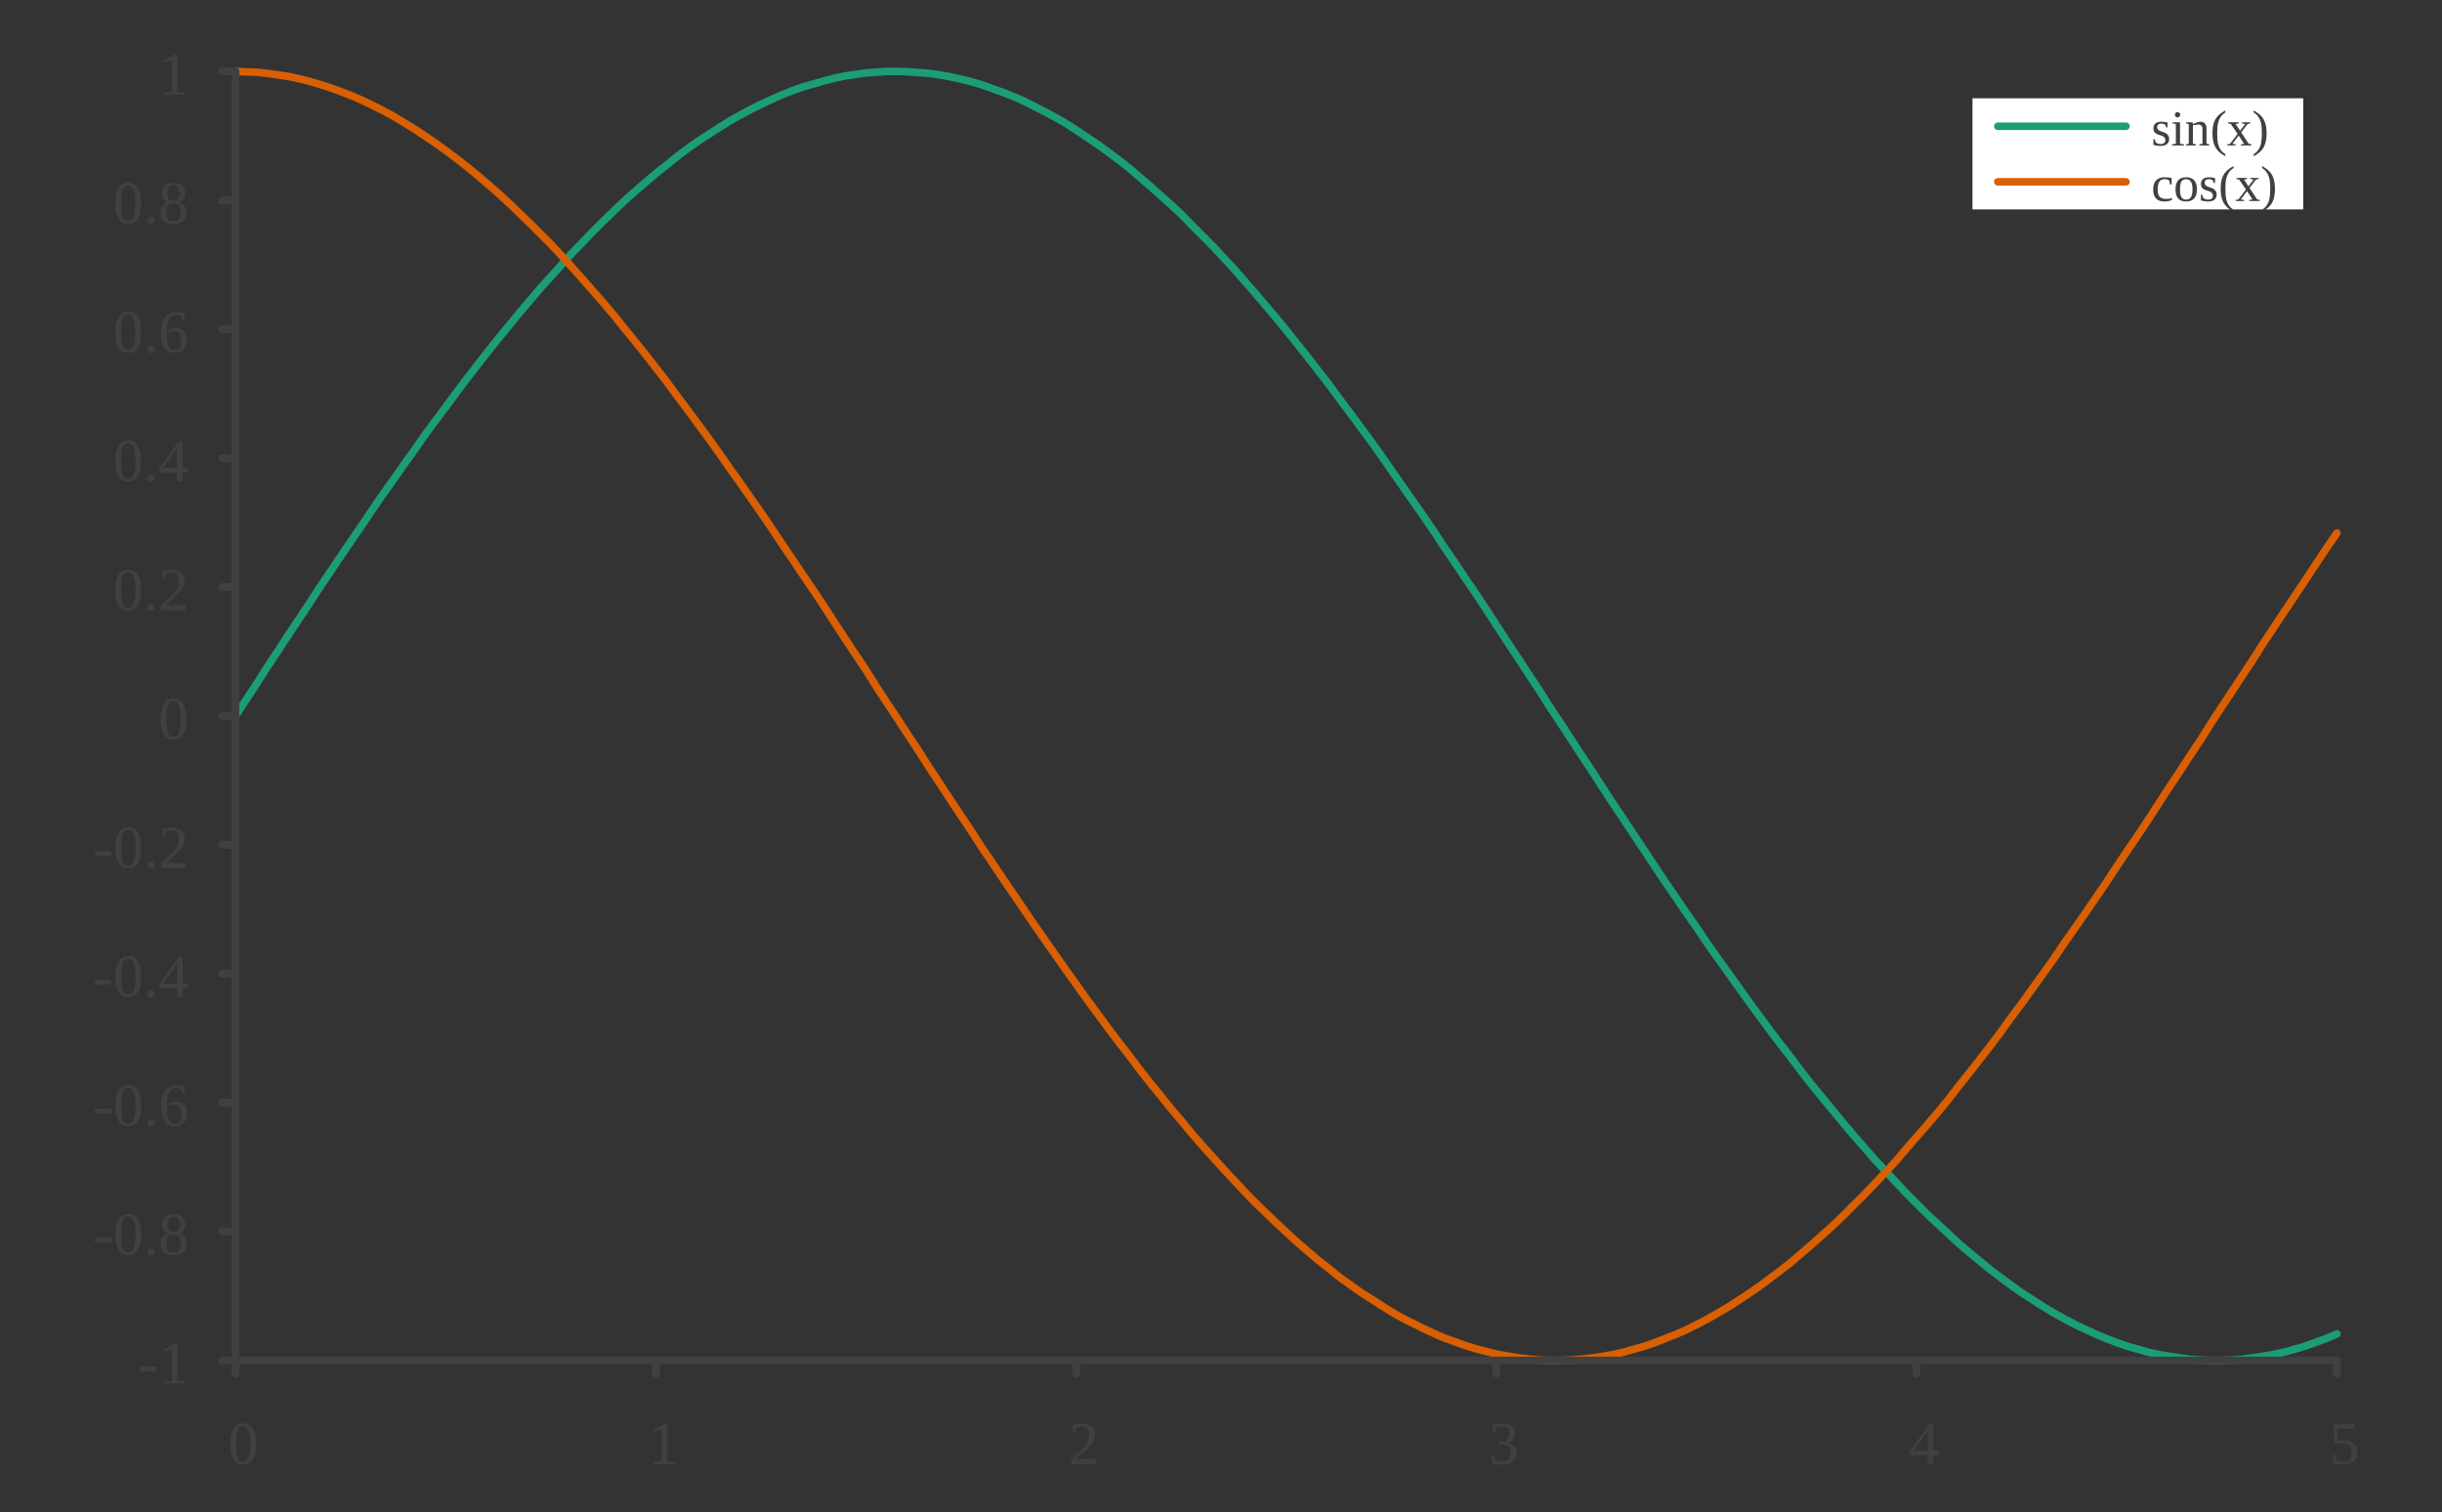 <?xml version="1.0" encoding="UTF-8"?>
<svg xmlns="http://www.w3.org/2000/svg" xmlns:xlink="http://www.w3.org/1999/xlink" width="323pt" height="200pt" viewBox="0 0 323 200" version="1.1">
<rect x="0" y="0" width="323" height="200" fill="#333333" stroke="none"/>
<defs>
<g>
<symbol overflow="visible" id="glyph0-0">
<path style="stroke:none;" d=""/>
</symbol>
<symbol overflow="visible" id="glyph0-1">
<path style="stroke:none;" d="M 0.297 -1.594 L 0.297 -2.188 L 2.375 -2.188 L 2.375 -1.594 Z M 0.297 -1.594 "/>
</symbol>
<symbol overflow="visible" id="glyph0-2">
<path style="stroke:none;" d="M 2.453 -0.312 L 3.516 -0.203 L 3.516 0 L 0.703 0 L 0.703 -0.203 L 1.781 -0.312 L 1.781 -4.594 L 0.719 -4.203 L 0.719 -4.422 L 2.25 -5.281 L 2.453 -5.281 Z M 2.453 -0.312 "/>
</symbol>
<symbol overflow="visible" id="glyph0-3">
<path style="stroke:none;" d="M 3.703 -2.641 C 3.703 -0.828 3.129 0.078 1.984 0.078 C 1.43 0.078 1.016 -0.148 0.734 -0.609 C 0.453 -1.078 0.312 -1.754 0.312 -2.641 C 0.312 -3.504 0.453 -4.164 0.734 -4.625 C 1.016 -5.094 1.441 -5.328 2.016 -5.328 C 2.566 -5.328 2.984 -5.098 3.266 -4.641 C 3.555 -4.18 3.703 -3.516 3.703 -2.641 Z M 2.984 -2.641 C 2.984 -3.484 2.898 -4.086 2.734 -4.453 C 2.578 -4.828 2.328 -5.016 1.984 -5.016 C 1.641 -5.016 1.395 -4.836 1.25 -4.484 C 1.102 -4.141 1.031 -3.523 1.031 -2.641 C 1.031 -1.754 1.102 -1.129 1.25 -0.766 C 1.406 -0.41 1.648 -0.234 1.984 -0.234 C 2.328 -0.234 2.578 -0.422 2.734 -0.797 C 2.898 -1.18 2.984 -1.797 2.984 -2.641 Z M 2.984 -2.641 "/>
</symbol>
<symbol overflow="visible" id="glyph0-4">
<path style="stroke:none;" d="M 1.469 -0.359 C 1.469 -0.234 1.422 -0.125 1.328 -0.031 C 1.242 0.062 1.133 0.109 1 0.109 C 0.863 0.109 0.75 0.062 0.656 -0.031 C 0.57 -0.125 0.531 -0.234 0.531 -0.359 C 0.531 -0.492 0.57 -0.602 0.656 -0.688 C 0.75 -0.781 0.863 -0.828 1 -0.828 C 1.133 -0.828 1.242 -0.781 1.328 -0.688 C 1.422 -0.602 1.469 -0.492 1.469 -0.359 Z M 1.469 -0.359 "/>
</symbol>
<symbol overflow="visible" id="glyph0-5">
<path style="stroke:none;" d="M 3.531 -3.969 C 3.531 -3.676 3.461 -3.43 3.328 -3.234 C 3.191 -3.035 3.004 -2.883 2.766 -2.781 C 3.055 -2.664 3.285 -2.492 3.453 -2.266 C 3.617 -2.035 3.703 -1.754 3.703 -1.422 C 3.703 -0.922 3.562 -0.547 3.281 -0.297 C 3 -0.047 2.566 0.078 1.984 0.078 C 0.867 0.078 0.312 -0.422 0.312 -1.422 C 0.312 -1.766 0.395 -2.051 0.562 -2.281 C 0.727 -2.508 0.953 -2.676 1.234 -2.781 C 1.004 -2.883 0.816 -3.035 0.672 -3.234 C 0.535 -3.43 0.469 -3.676 0.469 -3.969 C 0.469 -4.395 0.598 -4.727 0.859 -4.969 C 1.129 -5.207 1.516 -5.328 2.016 -5.328 C 2.492 -5.328 2.863 -5.207 3.125 -4.969 C 3.395 -4.727 3.531 -4.395 3.531 -3.969 Z M 3 -1.422 C 3 -1.836 2.914 -2.141 2.75 -2.328 C 2.582 -2.516 2.328 -2.609 1.984 -2.609 C 1.641 -2.609 1.391 -2.516 1.234 -2.328 C 1.086 -2.148 1.016 -1.848 1.016 -1.422 C 1.016 -0.973 1.086 -0.66 1.234 -0.484 C 1.391 -0.316 1.641 -0.234 1.984 -0.234 C 2.328 -0.234 2.582 -0.32 2.75 -0.5 C 2.914 -0.688 3 -0.992 3 -1.422 Z M 2.828 -3.969 C 2.828 -4.32 2.754 -4.582 2.609 -4.75 C 2.473 -4.926 2.266 -5.016 1.984 -5.016 C 1.711 -5.016 1.508 -4.93 1.375 -4.766 C 1.238 -4.598 1.172 -4.332 1.172 -3.969 C 1.172 -3.602 1.234 -3.344 1.359 -3.188 C 1.492 -3.031 1.703 -2.953 1.984 -2.953 C 2.273 -2.953 2.488 -3.031 2.625 -3.188 C 2.758 -3.344 2.828 -3.602 2.828 -3.969 Z M 2.828 -3.969 "/>
</symbol>
<symbol overflow="visible" id="glyph0-6">
<path style="stroke:none;" d="M 3.766 -1.625 C 3.766 -1.082 3.625 -0.66 3.344 -0.359 C 3.07 -0.066 2.676 0.078 2.156 0.078 C 1.57 0.078 1.125 -0.148 0.812 -0.609 C 0.5 -1.066 0.344 -1.727 0.344 -2.594 C 0.344 -3.156 0.426 -3.641 0.594 -4.047 C 0.758 -4.453 0.988 -4.758 1.281 -4.969 C 1.57 -5.188 1.914 -5.297 2.312 -5.297 C 2.688 -5.297 3.062 -5.25 3.438 -5.156 L 3.438 -4.266 L 3.188 -4.266 L 3.047 -4.797 C 2.961 -4.836 2.848 -4.875 2.703 -4.906 C 2.555 -4.945 2.426 -4.969 2.312 -4.969 C 1.926 -4.969 1.625 -4.781 1.406 -4.406 C 1.195 -4.039 1.082 -3.504 1.062 -2.797 C 1.488 -3.023 1.914 -3.141 2.344 -3.141 C 2.801 -3.141 3.148 -3.008 3.391 -2.75 C 3.641 -2.488 3.766 -2.113 3.766 -1.625 Z M 2.141 -0.234 C 2.461 -0.234 2.691 -0.332 2.828 -0.531 C 2.973 -0.738 3.047 -1.078 3.047 -1.547 C 3.047 -1.973 2.977 -2.281 2.844 -2.469 C 2.707 -2.664 2.492 -2.766 2.203 -2.766 C 1.848 -2.766 1.469 -2.695 1.062 -2.562 C 1.062 -1.77 1.148 -1.18 1.328 -0.797 C 1.516 -0.422 1.785 -0.234 2.141 -0.234 Z M 2.141 -0.234 "/>
</symbol>
<symbol overflow="visible" id="glyph0-7">
<path style="stroke:none;" d="M 3.172 -1.156 L 3.172 0 L 2.5 0 L 2.5 -1.156 L 0.156 -1.156 L 0.156 -1.672 L 2.719 -5.266 L 3.172 -5.266 L 3.172 -1.719 L 3.875 -1.719 L 3.875 -1.156 Z M 2.5 -4.344 L 2.469 -4.344 L 0.594 -1.719 L 2.5 -1.719 Z M 2.5 -4.344 "/>
</symbol>
<symbol overflow="visible" id="glyph0-8">
<path style="stroke:none;" d="M 3.562 0 L 0.359 0 L 0.359 -0.578 L 1.078 -1.234 C 1.547 -1.641 1.891 -1.969 2.109 -2.219 C 2.328 -2.477 2.484 -2.738 2.578 -3 C 2.672 -3.27 2.719 -3.582 2.719 -3.938 C 2.719 -4.27 2.641 -4.523 2.484 -4.703 C 2.336 -4.879 2.086 -4.969 1.734 -4.969 C 1.598 -4.969 1.457 -4.945 1.312 -4.906 C 1.164 -4.875 1.035 -4.828 0.922 -4.766 L 0.781 -4.125 L 0.531 -4.125 L 0.531 -5.125 C 1 -5.238 1.398 -5.297 1.734 -5.297 C 2.305 -5.297 2.734 -5.176 3.016 -4.938 C 3.305 -4.695 3.453 -4.363 3.453 -3.938 C 3.453 -3.645 3.395 -3.367 3.281 -3.109 C 3.176 -2.848 3.004 -2.586 2.766 -2.328 C 2.535 -2.078 2.148 -1.719 1.609 -1.25 C 1.367 -1.051 1.117 -0.836 0.859 -0.609 L 3.562 -0.609 Z M 3.562 0 "/>
</symbol>
<symbol overflow="visible" id="glyph0-9">
<path style="stroke:none;" d=""/>
</symbol>
<symbol overflow="visible" id="glyph0-10">
<path style="stroke:none;" d="M 3.688 -1.422 C 3.688 -0.953 3.523 -0.582 3.203 -0.312 C 2.879 -0.051 2.422 0.078 1.828 0.078 C 1.336 0.078 0.867 0.02 0.422 -0.094 L 0.391 -1.188 L 0.641 -1.188 L 0.812 -0.453 C 0.914 -0.398 1.062 -0.352 1.25 -0.312 C 1.438 -0.27 1.609 -0.25 1.766 -0.25 C 2.18 -0.25 2.484 -0.344 2.672 -0.531 C 2.867 -0.719 2.969 -1.031 2.969 -1.469 C 2.969 -1.812 2.879 -2.07 2.703 -2.25 C 2.523 -2.426 2.242 -2.523 1.859 -2.547 L 1.312 -2.578 L 1.312 -2.891 L 1.859 -2.938 C 2.16 -2.945 2.379 -3.035 2.516 -3.203 C 2.66 -3.367 2.734 -3.625 2.734 -3.969 C 2.734 -4.312 2.656 -4.562 2.5 -4.719 C 2.344 -4.883 2.098 -4.969 1.766 -4.969 C 1.629 -4.969 1.484 -4.945 1.328 -4.906 C 1.18 -4.875 1.051 -4.828 0.938 -4.766 L 0.797 -4.125 L 0.547 -4.125 L 0.547 -5.125 C 0.805 -5.195 1.031 -5.242 1.219 -5.266 C 1.406 -5.285 1.586 -5.297 1.766 -5.297 C 2.891 -5.297 3.453 -4.867 3.453 -4.016 C 3.453 -3.648 3.352 -3.359 3.156 -3.141 C 2.957 -2.93 2.676 -2.801 2.312 -2.75 C 2.781 -2.688 3.125 -2.547 3.344 -2.328 C 3.57 -2.117 3.688 -1.816 3.688 -1.422 Z M 3.688 -1.422 "/>
</symbol>
<symbol overflow="visible" id="glyph0-11">
<path style="stroke:none;" d="M 1.891 -3.062 C 2.492 -3.062 2.941 -2.938 3.234 -2.688 C 3.535 -2.445 3.688 -2.07 3.688 -1.562 C 3.688 -1.031 3.523 -0.625 3.203 -0.344 C 2.891 -0.062 2.43 0.078 1.828 0.078 C 1.336 0.078 0.898 0.02 0.516 -0.094 L 0.469 -1.188 L 0.719 -1.188 L 0.906 -0.453 C 1.02 -0.391 1.156 -0.336 1.312 -0.297 C 1.469 -0.266 1.617 -0.25 1.766 -0.25 C 2.18 -0.25 2.484 -0.344 2.672 -0.531 C 2.867 -0.727 2.969 -1.055 2.969 -1.516 C 2.969 -1.836 2.926 -2.082 2.844 -2.25 C 2.758 -2.414 2.625 -2.535 2.438 -2.609 C 2.258 -2.691 2.02 -2.734 1.719 -2.734 C 1.477 -2.734 1.242 -2.703 1.016 -2.641 L 0.641 -2.641 L 0.641 -5.234 L 3.297 -5.234 L 3.297 -4.641 L 1 -4.641 L 1 -2.969 C 1.281 -3.031 1.578 -3.062 1.891 -3.062 Z M 1.891 -3.062 "/>
</symbol>
<symbol overflow="visible" id="glyph1-0">
<path style="stroke:none;" d=""/>
</symbol>
<symbol overflow="visible" id="glyph1-1">
<path style="stroke:none;" d="M 2.359 -0.859 C 2.359 -0.555 2.258 -0.328 2.062 -0.172 C 1.875 -0.016 1.594 0.062 1.219 0.062 C 1.062 0.062 0.891 0.047 0.703 0.016 C 0.523 -0.016 0.383 -0.051 0.281 -0.094 L 0.281 -0.844 L 0.422 -0.844 L 0.594 -0.406 C 0.75 -0.258 0.957 -0.188 1.219 -0.188 C 1.645 -0.188 1.859 -0.367 1.859 -0.734 C 1.859 -0.992 1.691 -1.18 1.359 -1.297 L 1.062 -1.391 C 0.844 -1.461 0.68 -1.535 0.578 -1.609 C 0.484 -1.68 0.41 -1.77 0.359 -1.875 C 0.305 -1.988 0.281 -2.125 0.281 -2.281 C 0.281 -2.539 0.367 -2.75 0.547 -2.906 C 0.734 -3.062 0.984 -3.141 1.297 -3.141 C 1.516 -3.141 1.797 -3.109 2.141 -3.047 L 2.141 -2.375 L 1.984 -2.375 L 1.844 -2.734 C 1.727 -2.836 1.547 -2.891 1.297 -2.891 C 1.117 -2.891 0.984 -2.844 0.891 -2.75 C 0.805 -2.664 0.766 -2.551 0.766 -2.406 C 0.766 -2.281 0.805 -2.176 0.891 -2.094 C 0.973 -2.008 1.098 -1.938 1.266 -1.875 C 1.586 -1.77 1.797 -1.691 1.891 -1.641 C 1.984 -1.586 2.062 -1.523 2.125 -1.453 C 2.195 -1.379 2.254 -1.297 2.297 -1.203 C 2.336 -1.109 2.359 -0.992 2.359 -0.859 Z M 2.359 -0.859 "/>
</symbol>
<symbol overflow="visible" id="glyph1-2">
<path style="stroke:none;" d="M 1.234 -4.062 C 1.234 -3.969 1.195 -3.883 1.125 -3.812 C 1.062 -3.738 0.977 -3.703 0.875 -3.703 C 0.781 -3.703 0.695 -3.738 0.625 -3.812 C 0.562 -3.883 0.531 -3.969 0.531 -4.062 C 0.531 -4.156 0.562 -4.238 0.625 -4.312 C 0.695 -4.383 0.781 -4.422 0.875 -4.422 C 0.977 -4.422 1.062 -4.383 1.125 -4.312 C 1.195 -4.238 1.234 -4.156 1.234 -4.062 Z M 1.203 -0.234 L 1.734 -0.141 L 1.734 0 L 0.141 0 L 0.141 -0.141 L 0.656 -0.234 L 0.656 -2.828 L 0.234 -2.922 L 0.234 -3.062 L 1.203 -3.062 Z M 1.203 -0.234 "/>
</symbol>
<symbol overflow="visible" id="glyph1-3">
<path style="stroke:none;" d="M 1.062 -2.812 C 1.227 -2.906 1.406 -2.984 1.594 -3.047 C 1.781 -3.109 1.938 -3.141 2.062 -3.141 C 2.32 -3.141 2.52 -3.062 2.656 -2.906 C 2.789 -2.758 2.859 -2.535 2.859 -2.234 L 2.859 -0.234 L 3.234 -0.141 L 3.234 0 L 1.922 0 L 1.922 -0.141 L 2.328 -0.234 L 2.328 -2.188 C 2.328 -2.363 2.281 -2.504 2.188 -2.609 C 2.102 -2.711 1.969 -2.766 1.781 -2.766 C 1.582 -2.766 1.344 -2.734 1.062 -2.672 L 1.062 -0.234 L 1.469 -0.141 L 1.469 0 L 0.156 0 L 0.156 -0.141 L 0.516 -0.234 L 0.516 -2.828 L 0.156 -2.922 L 0.156 -3.062 L 1.031 -3.062 Z M 1.062 -2.812 "/>
</symbol>
<symbol overflow="visible" id="glyph1-4">
<path style="stroke:none;" d="M 0.922 -1.609 C 0.922 -1.047 0.957 -0.594 1.031 -0.25 C 1.113 0.082 1.234 0.363 1.391 0.594 C 1.555 0.82 1.758 1.004 2 1.141 L 2 1.422 C 1.57 1.191 1.238 0.941 1 0.672 C 0.758 0.398 0.582 0.082 0.469 -0.281 C 0.352 -0.645 0.297 -1.086 0.297 -1.609 C 0.297 -2.129 0.348 -2.566 0.453 -2.922 C 0.566 -3.285 0.742 -3.602 0.984 -3.875 C 1.234 -4.145 1.57 -4.395 2 -4.625 L 2 -4.359 C 1.738 -4.203 1.531 -4.004 1.375 -3.766 C 1.219 -3.535 1.102 -3.258 1.031 -2.938 C 0.957 -2.625 0.922 -2.18 0.922 -1.609 Z M 0.922 -1.609 "/>
</symbol>
<symbol overflow="visible" id="glyph1-5">
<path style="stroke:none;" d="M 3.25 -0.141 L 3.25 0 L 1.859 0 L 1.859 -0.141 L 2.281 -0.219 L 1.562 -1.312 L 0.734 -0.219 L 1.156 -0.141 L 1.156 0 L 0.062 0 L 0.062 -0.141 L 0.406 -0.203 L 1.422 -1.531 L 0.531 -2.828 L 0.172 -2.922 L 0.172 -3.062 L 1.562 -3.062 L 1.562 -2.922 L 1.156 -2.828 L 1.75 -1.953 L 2.422 -2.828 L 2 -2.922 L 2 -3.062 L 3.094 -3.062 L 3.094 -2.922 L 2.75 -2.844 L 1.891 -1.734 L 2.891 -0.219 Z M 3.25 -0.141 "/>
</symbol>
<symbol overflow="visible" id="glyph1-6">
<path style="stroke:none;" d="M 0.219 1.422 L 0.219 1.141 C 0.457 1.004 0.66 0.816 0.828 0.578 C 0.992 0.348 1.113 0.066 1.188 -0.266 C 1.258 -0.598 1.297 -1.047 1.297 -1.609 C 1.297 -2.18 1.258 -2.625 1.188 -2.938 C 1.113 -3.258 1 -3.535 0.844 -3.766 C 0.688 -4.004 0.477 -4.203 0.219 -4.359 L 0.219 -4.625 C 0.645 -4.395 0.977 -4.145 1.219 -3.875 C 1.469 -3.602 1.645 -3.285 1.75 -2.922 C 1.863 -2.566 1.922 -2.129 1.922 -1.609 C 1.922 -1.086 1.863 -0.645 1.75 -0.281 C 1.645 0.082 1.469 0.398 1.219 0.672 C 0.977 0.941 0.645 1.191 0.219 1.422 Z M 0.219 1.422 "/>
</symbol>
<symbol overflow="visible" id="glyph1-7">
<path style="stroke:none;" d="M 2.75 -0.188 C 2.645 -0.102 2.5 -0.039 2.312 0 C 2.125 0.039 1.938 0.062 1.75 0.062 C 0.75 0.062 0.25 -0.473 0.25 -1.547 C 0.25 -2.055 0.375 -2.445 0.625 -2.719 C 0.883 -3 1.25 -3.141 1.719 -3.141 C 2.008 -3.141 2.332 -3.109 2.688 -3.047 L 2.688 -2.188 L 2.5 -2.188 L 2.359 -2.734 C 2.18 -2.836 1.969 -2.891 1.719 -2.891 C 1.133 -2.891 0.844 -2.441 0.844 -1.547 C 0.844 -1.086 0.93 -0.758 1.109 -0.562 C 1.285 -0.375 1.555 -0.281 1.922 -0.281 C 2.242 -0.281 2.52 -0.312 2.75 -0.375 Z M 2.75 -0.188 "/>
</symbol>
<symbol overflow="visible" id="glyph1-8">
<path style="stroke:none;" d="M 3.078 -1.547 C 3.078 -0.473 2.598 0.062 1.641 0.062 C 1.18 0.062 0.832 -0.07 0.594 -0.344 C 0.363 -0.625 0.25 -1.023 0.25 -1.547 C 0.25 -2.066 0.363 -2.461 0.594 -2.734 C 0.832 -3.004 1.191 -3.141 1.672 -3.141 C 2.141 -3.141 2.488 -3.004 2.719 -2.734 C 2.957 -2.473 3.078 -2.078 3.078 -1.547 Z M 2.5 -1.547 C 2.5 -2.016 2.426 -2.352 2.281 -2.562 C 2.145 -2.781 1.93 -2.891 1.641 -2.891 C 1.359 -2.891 1.156 -2.785 1.031 -2.578 C 0.906 -2.379 0.844 -2.035 0.844 -1.547 C 0.844 -1.055 0.906 -0.707 1.031 -0.5 C 1.164 -0.289 1.367 -0.188 1.641 -0.188 C 1.93 -0.188 2.145 -0.289 2.281 -0.5 C 2.426 -0.719 2.5 -1.066 2.5 -1.547 Z M 2.5 -1.547 "/>
</symbol>
</g>
</defs>
<g id="surface1">
<path style="fill:none;stroke-width:1;stroke-linecap:round;stroke-linejoin:round;stroke:rgb(25.098%,25.098%,25.098%);stroke-opacity:1;stroke-miterlimit:10;" d="M 31.148 179.949 L 29.398 179.949 "/>
<g style="fill:rgb(25.098%,25.098%,25.098%);fill-opacity:1;">
  <use xlink:href="#glyph0-1" x="18.3" y="182.979"/>
  <use xlink:href="#glyph0-2" x="20.964" y="182.979"/>
</g>
<path style="fill:none;stroke-width:1;stroke-linecap:round;stroke-linejoin:round;stroke:rgb(25.098%,25.098%,25.098%);stroke-opacity:1;stroke-miterlimit:10;" d="M 31.148 162.898 L 29.398 162.898 "/>
<g style="fill:rgb(25.098%,25.098%,25.098%);fill-opacity:1;">
  <use xlink:href="#glyph0-1" x="12.3" y="165.929"/>
  <use xlink:href="#glyph0-3" x="14.964" y="165.929"/>
  <use xlink:href="#glyph0-4" x="18.964" y="165.929"/>
  <use xlink:href="#glyph0-5" x="20.964" y="165.929"/>
</g>
<path style="fill:none;stroke-width:1;stroke-linecap:round;stroke-linejoin:round;stroke:rgb(25.098%,25.098%,25.098%);stroke-opacity:1;stroke-miterlimit:10;" d="M 31.148 145.852 L 29.398 145.852 "/>
<g style="fill:rgb(25.098%,25.098%,25.098%);fill-opacity:1;">
  <use xlink:href="#glyph0-1" x="12.3" y="148.879"/>
  <use xlink:href="#glyph0-3" x="14.964" y="148.879"/>
  <use xlink:href="#glyph0-4" x="18.964" y="148.879"/>
  <use xlink:href="#glyph0-6" x="20.964" y="148.879"/>
</g>
<path style="fill:none;stroke-width:1;stroke-linecap:round;stroke-linejoin:round;stroke:rgb(25.098%,25.098%,25.098%);stroke-opacity:1;stroke-miterlimit:10;" d="M 31.148 128.801 L 29.398 128.801 "/>
<g style="fill:rgb(25.098%,25.098%,25.098%);fill-opacity:1;">
  <use xlink:href="#glyph0-1" x="12.3" y="131.829"/>
  <use xlink:href="#glyph0-3" x="14.964" y="131.829"/>
  <use xlink:href="#glyph0-4" x="18.964" y="131.829"/>
  <use xlink:href="#glyph0-7" x="20.964" y="131.829"/>
</g>
<path style="fill:none;stroke-width:1;stroke-linecap:round;stroke-linejoin:round;stroke:rgb(25.098%,25.098%,25.098%);stroke-opacity:1;stroke-miterlimit:10;" d="M 31.148 111.75 L 29.398 111.75 "/>
<g style="fill:rgb(25.098%,25.098%,25.098%);fill-opacity:1;">
  <use xlink:href="#glyph0-1" x="12.3" y="114.779"/>
  <use xlink:href="#glyph0-3" x="14.964" y="114.779"/>
  <use xlink:href="#glyph0-4" x="18.964" y="114.779"/>
  <use xlink:href="#glyph0-8" x="20.964" y="114.779"/>
</g>
<path style="fill:none;stroke-width:1;stroke-linecap:round;stroke-linejoin:round;stroke:rgb(25.098%,25.098%,25.098%);stroke-opacity:1;stroke-miterlimit:10;" d="M 31.148 94.699 L 29.398 94.699 "/>
<g style="fill:rgb(25.098%,25.098%,25.098%);fill-opacity:1;">
  <use xlink:href="#glyph0-9" x="18.95" y="97.729"/>
  <use xlink:href="#glyph0-3" x="20.95" y="97.729"/>
</g>
<path style="fill:none;stroke-width:1;stroke-linecap:round;stroke-linejoin:round;stroke:rgb(25.098%,25.098%,25.098%);stroke-opacity:1;stroke-miterlimit:10;" d="M 31.148 77.648 L 29.398 77.648 "/>
<g style="fill:rgb(25.098%,25.098%,25.098%);fill-opacity:1;">
  <use xlink:href="#glyph0-9" x="12.95" y="80.679"/>
  <use xlink:href="#glyph0-3" x="14.95" y="80.679"/>
  <use xlink:href="#glyph0-4" x="18.95" y="80.679"/>
  <use xlink:href="#glyph0-8" x="20.95" y="80.679"/>
</g>
<path style="fill:none;stroke-width:1;stroke-linecap:round;stroke-linejoin:round;stroke:rgb(25.098%,25.098%,25.098%);stroke-opacity:1;stroke-miterlimit:10;" d="M 31.148 60.602 L 29.398 60.602 "/>
<g style="fill:rgb(25.098%,25.098%,25.098%);fill-opacity:1;">
  <use xlink:href="#glyph0-9" x="12.95" y="63.629"/>
  <use xlink:href="#glyph0-3" x="14.95" y="63.629"/>
  <use xlink:href="#glyph0-4" x="18.95" y="63.629"/>
  <use xlink:href="#glyph0-7" x="20.95" y="63.629"/>
</g>
<path style="fill:none;stroke-width:1;stroke-linecap:round;stroke-linejoin:round;stroke:rgb(25.098%,25.098%,25.098%);stroke-opacity:1;stroke-miterlimit:10;" d="M 31.148 43.551 L 29.398 43.551 "/>
<g style="fill:rgb(25.098%,25.098%,25.098%);fill-opacity:1;">
  <use xlink:href="#glyph0-9" x="12.95" y="46.579"/>
  <use xlink:href="#glyph0-3" x="14.95" y="46.579"/>
  <use xlink:href="#glyph0-4" x="18.95" y="46.579"/>
  <use xlink:href="#glyph0-6" x="20.95" y="46.579"/>
</g>
<path style="fill:none;stroke-width:1;stroke-linecap:round;stroke-linejoin:round;stroke:rgb(25.098%,25.098%,25.098%);stroke-opacity:1;stroke-miterlimit:10;" d="M 31.148 26.5 L 29.398 26.5 "/>
<g style="fill:rgb(25.098%,25.098%,25.098%);fill-opacity:1;">
  <use xlink:href="#glyph0-9" x="12.95" y="29.529"/>
  <use xlink:href="#glyph0-3" x="14.95" y="29.529"/>
  <use xlink:href="#glyph0-4" x="18.95" y="29.529"/>
  <use xlink:href="#glyph0-5" x="20.95" y="29.529"/>
</g>
<path style="fill:none;stroke-width:1;stroke-linecap:round;stroke-linejoin:round;stroke:rgb(25.098%,25.098%,25.098%);stroke-opacity:1;stroke-miterlimit:10;" d="M 31.148 9.449 L 29.398 9.449 "/>
<g style="fill:rgb(25.098%,25.098%,25.098%);fill-opacity:1;">
  <use xlink:href="#glyph0-9" x="18.95" y="12.479"/>
  <use xlink:href="#glyph0-2" x="20.95" y="12.479"/>
</g>
<path style="fill:none;stroke-width:1;stroke-linecap:round;stroke-linejoin:round;stroke:rgb(25.098%,25.098%,25.098%);stroke-opacity:1;stroke-miterlimit:10;" d="M 31.148 179.949 L 31.148 181.699 "/>
<g style="fill:rgb(25.098%,25.098%,25.098%);fill-opacity:1;">
  <use xlink:href="#glyph0-9" x="28.15" y="193.629"/>
  <use xlink:href="#glyph0-3" x="30.15" y="193.629"/>
</g>
<path style="fill:none;stroke-width:1;stroke-linecap:round;stroke-linejoin:round;stroke:rgb(25.098%,25.098%,25.098%);stroke-opacity:1;stroke-miterlimit:10;" d="M 86.75 179.949 L 86.75 181.699 "/>
<g style="fill:rgb(25.098%,25.098%,25.098%);fill-opacity:1;">
  <use xlink:href="#glyph0-9" x="83.75" y="193.629"/>
  <use xlink:href="#glyph0-2" x="85.75" y="193.629"/>
</g>
<path style="fill:none;stroke-width:1;stroke-linecap:round;stroke-linejoin:round;stroke:rgb(25.098%,25.098%,25.098%);stroke-opacity:1;stroke-miterlimit:10;" d="M 142.352 179.949 L 142.352 181.699 "/>
<g style="fill:rgb(25.098%,25.098%,25.098%);fill-opacity:1;">
  <use xlink:href="#glyph0-9" x="139.35" y="193.629"/>
  <use xlink:href="#glyph0-8" x="141.35" y="193.629"/>
</g>
<path style="fill:none;stroke-width:1;stroke-linecap:round;stroke-linejoin:round;stroke:rgb(25.098%,25.098%,25.098%);stroke-opacity:1;stroke-miterlimit:10;" d="M 197.898 179.949 L 197.898 181.699 "/>
<g style="fill:rgb(25.098%,25.098%,25.098%);fill-opacity:1;">
  <use xlink:href="#glyph0-9" x="194.9" y="193.629"/>
  <use xlink:href="#glyph0-10" x="196.9" y="193.629"/>
</g>
<path style="fill:none;stroke-width:1;stroke-linecap:round;stroke-linejoin:round;stroke:rgb(25.098%,25.098%,25.098%);stroke-opacity:1;stroke-miterlimit:10;" d="M 253.5 179.949 L 253.5 181.699 "/>
<g style="fill:rgb(25.098%,25.098%,25.098%);fill-opacity:1;">
  <use xlink:href="#glyph0-9" x="250.5" y="193.629"/>
  <use xlink:href="#glyph0-7" x="252.5" y="193.629"/>
</g>
<path style="fill:none;stroke-width:1;stroke-linecap:round;stroke-linejoin:round;stroke:rgb(25.098%,25.098%,25.098%);stroke-opacity:1;stroke-miterlimit:10;" d="M 309.102 179.949 L 309.102 181.699 "/>
<g style="fill:rgb(25.098%,25.098%,25.098%);fill-opacity:1;">
  <use xlink:href="#glyph0-9" x="306.1" y="193.629"/>
  <use xlink:href="#glyph0-11" x="308.1" y="193.629"/>
</g>
<path style="fill:none;stroke-width:1;stroke-linecap:round;stroke-linejoin:round;stroke:rgb(25.098%,25.098%,25.098%);stroke-opacity:1;stroke-miterlimit:10;" d="M 31.148 9.449 L 31.148 179.949 L 309.102 179.949 "/>
<path style="fill:none;stroke-width:1;stroke-linecap:round;stroke-linejoin:round;stroke:rgb(10.588%,61.96%,46.666%);stroke-opacity:1;stroke-miterlimit:10;" d="M 31.148 94.699 L 32.551 92.551 L 33.949 90.449 L 35.301 88.301 L 36.699 86.199 L 38.102 84.051 L 39.5 81.949 L 40.898 79.852 L 42.25 77.75 L 43.648 75.699 L 45.051 73.602 L 46.449 71.551 L 47.852 69.5 L 49.199 67.5 L 50.602 65.449 L 52 63.5 L 53.398 61.5 L 54.801 59.551 L 56.148 57.602 L 57.551 55.699 L 58.949 53.852 L 60.352 51.949 L 61.699 50.148 L 63.102 48.352 L 64.5 46.551 L 65.898 44.801 L 67.301 43.102 L 68.648 41.449 L 70.051 39.801 L 71.449 38.148 L 72.852 36.602 L 74.25 35.051 L 75.602 33.551 L 77 32.102 L 78.398 30.648 L 79.801 29.25 L 81.199 27.898 L 82.551 26.602 L 83.949 25.352 L 85.352 24.148 L 86.75 22.949 L 88.148 21.852 L 89.5 20.75 L 90.898 19.699 L 92.301 18.699 L 93.699 17.801 L 95.102 16.898 L 96.449 16.051 L 97.852 15.25 L 99.25 14.5 L 100.648 13.801 L 102.051 13.148 L 103.398 12.551 L 104.801 12 L 106.199 11.5 L 107.602 11.102 L 109 10.699 L 110.352 10.352 L 111.75 10.051 L 113.148 9.852 L 114.551 9.648 L 115.898 9.551 L 117.301 9.449 L 118.699 9.449 L 120.102 9.5 L 121.5 9.602 L 122.852 9.699 L 124.25 9.898 L 125.648 10.148 L 127.051 10.449 L 128.449 10.801 L 129.801 11.199 L 131.199 11.699 L 132.602 12.199 L 134 12.75 L 135.398 13.352 L 136.75 14.051 L 138.148 14.75 L 139.551 15.5 L 140.949 16.301 L 142.352 17.199 L 143.699 18.102 L 145.102 19.051 L 146.5 20.051 L 147.898 21.102 L 149.301 22.199 L 150.648 23.352 L 152.051 24.551 L 153.449 25.801 L 154.852 27.051 L 156.25 28.352 L 157.602 29.75 L 159 31.148 L 160.398 32.551 L 161.801 34.051 L 163.199 35.551 L 164.551 37.102 L 165.949 38.699 L 167.352 40.352 L 168.75 42 L 170.148 43.699 L 171.5 45.398 L 172.898 47.148 L 174.301 48.949 L 175.699 50.75 L 177.051 52.602 L 178.449 54.449 L 179.852 56.352 L 181.25 58.25 L 182.648 60.199 L 184 62.148 L 185.398 64.148 L 186.801 66.148 L 188.199 68.148 L 189.602 70.199 L 190.949 72.25 L 192.352 74.301 L 193.75 76.398 L 195.148 78.449 L 196.551 80.551 L 197.898 82.648 L 199.301 84.801 L 200.699 86.898 L 202.102 89.051 L 203.5 91.148 L 204.852 93.301 L 206.25 95.398 L 207.648 97.551 L 209.051 99.699 L 210.449 101.801 L 211.801 103.898 L 213.199 106.051 L 214.602 108.148 L 217.398 112.352 L 218.75 114.398 L 220.148 116.5 L 221.551 118.551 L 222.949 120.602 L 224.352 122.602 L 225.699 124.602 L 227.102 126.602 L 229.898 130.5 L 231.25 132.398 L 232.648 134.301 L 234.051 136.199 L 235.449 138.051 L 236.852 139.852 L 238.199 141.648 L 239.602 143.449 L 241 145.148 L 242.398 146.852 L 243.801 148.551 L 245.148 150.148 L 246.551 151.75 L 247.949 153.352 L 249.352 154.852 L 250.75 156.352 L 252.102 157.801 L 253.5 159.199 L 254.898 160.602 L 256.301 161.898 L 257.699 163.199 L 259.051 164.449 L 260.449 165.648 L 261.852 166.801 L 263.25 167.949 L 264.648 169 L 266 170 L 267.398 171 L 268.801 171.898 L 270.199 172.801 L 271.602 173.648 L 272.949 174.398 L 274.352 175.148 L 275.75 175.801 L 277.148 176.449 L 278.551 177.051 L 279.898 177.551 L 281.301 178.051 L 282.699 178.449 L 284.102 178.852 L 285.449 179.148 L 286.852 179.398 L 288.25 179.602 L 289.648 179.801 L 291.051 179.898 L 292.398 179.949 L 293.801 179.949 L 295.199 179.898 L 296.602 179.801 L 298 179.602 L 299.352 179.398 L 300.75 179.148 L 302.148 178.852 L 303.551 178.449 L 304.949 178.051 L 306.301 177.551 L 307.699 177.051 L 309.102 176.449 "/>
<path style="fill:none;stroke-width:1;stroke-linecap:round;stroke-linejoin:round;stroke:rgb(85.097%,37.254%,0.784%);stroke-opacity:1;stroke-miterlimit:10;" d="M 31.148 9.449 L 32.551 9.5 L 33.949 9.551 L 35.301 9.699 L 36.699 9.898 L 38.102 10.102 L 39.5 10.398 L 40.898 10.75 L 42.25 11.148 L 43.648 11.602 L 45.051 12.102 L 46.449 12.648 L 47.852 13.25 L 49.199 13.898 L 50.602 14.602 L 52 15.352 L 53.398 16.199 L 54.801 17.051 L 56.148 17.949 L 57.551 18.898 L 58.949 19.898 L 60.352 20.949 L 61.699 22 L 63.102 23.148 L 64.5 24.352 L 65.898 25.551 L 67.301 26.852 L 68.648 28.148 L 70.051 29.5 L 72.852 32.301 L 74.25 33.801 L 75.602 35.301 L 77 36.852 L 78.398 38.449 L 79.801 40.051 L 81.199 41.699 L 82.551 43.398 L 83.949 45.102 L 85.352 46.852 L 86.75 48.648 L 88.148 50.449 L 89.5 52.301 L 90.898 54.148 L 92.301 56.051 L 93.699 57.949 L 95.102 59.898 L 96.449 61.852 L 97.852 63.801 L 100.648 67.801 L 102.051 69.852 L 103.398 71.898 L 104.801 73.949 L 106.199 76.051 L 107.602 78.102 L 109 80.199 L 110.352 82.301 L 111.75 84.449 L 113.148 86.551 L 114.551 88.648 L 115.898 90.801 L 117.301 92.949 L 118.699 95.051 L 120.102 97.199 L 121.5 99.301 L 122.852 101.449 L 124.25 103.551 L 125.648 105.699 L 127.051 107.801 L 128.449 109.898 L 129.801 112 L 131.199 114.051 L 132.602 116.148 L 135.398 120.25 L 136.75 122.25 L 138.148 124.25 L 139.551 126.25 L 140.949 128.25 L 142.352 130.199 L 143.699 132.102 L 145.102 134 L 146.5 135.898 L 147.898 137.75 L 149.301 139.551 L 150.648 141.352 L 152.051 143.148 L 153.449 144.852 L 154.852 146.602 L 156.25 148.25 L 157.602 149.898 L 159 151.5 L 160.398 153.051 L 161.801 154.602 L 163.199 156.102 L 164.551 157.551 L 165.949 159 L 167.352 160.352 L 168.75 161.699 L 170.148 163 L 171.5 164.25 L 172.898 165.449 L 174.301 166.648 L 175.699 167.75 L 177.051 168.852 L 178.449 169.852 L 179.852 170.852 L 182.648 172.648 L 184 173.5 L 185.398 174.301 L 186.801 175 L 188.199 175.699 L 189.602 176.352 L 190.949 176.949 L 192.352 177.449 L 193.75 177.949 L 195.148 178.398 L 196.551 178.75 L 197.898 179.102 L 199.301 179.352 L 200.699 179.602 L 202.102 179.75 L 203.5 179.898 L 204.852 179.949 L 206.25 179.949 L 207.648 179.898 L 209.051 179.801 L 210.449 179.648 L 211.801 179.449 L 213.199 179.199 L 214.602 178.898 L 217.398 178.102 L 218.75 177.648 L 220.148 177.102 L 221.551 176.551 L 222.949 175.949 L 224.352 175.25 L 225.699 174.551 L 227.102 173.75 L 228.5 172.949 L 229.898 172.051 L 231.25 171.148 L 232.648 170.199 L 234.051 169.148 L 235.449 168.102 L 236.852 167 L 238.199 165.852 L 239.602 164.648 L 242.398 162.148 L 243.801 160.801 L 245.148 159.449 L 246.551 158.051 L 247.949 156.602 L 249.352 155.102 L 250.75 153.602 L 252.102 152 L 253.5 150.398 L 254.898 148.801 L 256.301 147.148 L 257.699 145.449 L 259.051 143.699 L 260.449 141.949 L 261.852 140.148 L 263.25 138.352 L 264.648 136.5 L 266 134.602 L 267.398 132.75 L 268.801 130.801 L 270.199 128.852 L 271.602 126.898 L 272.949 124.898 L 274.352 122.898 L 275.75 120.898 L 277.148 118.852 L 278.551 116.801 L 279.898 114.75 L 281.301 112.648 L 282.699 110.602 L 284.102 108.5 L 285.449 106.398 L 286.852 104.25 L 288.25 102.148 L 289.648 100 L 291.051 97.898 L 292.398 95.75 L 293.801 93.602 L 295.199 91.5 L 296.602 89.352 L 298 87.25 L 299.352 85.102 L 302.148 80.898 L 303.551 78.801 L 304.949 76.699 L 306.301 74.648 L 307.699 72.551 L 309.102 70.5 "/>
<path style=" stroke:none;fill-rule:nonzero;fill:rgb(100%,100%,100%);fill-opacity:1;" d="M 260.898 13 L 304.648 13 L 304.648 27.699 L 260.898 27.699 Z M 260.898 13 "/>
<g style="fill:rgb(25.098%,25.098%,25.098%);fill-opacity:1;">
  <use xlink:href="#glyph1-1" x="284.55" y="19.241"/>
  <use xlink:href="#glyph1-2" x="287.143" y="19.241"/>
  <use xlink:href="#glyph1-3" x="288.99" y="19.241"/>
</g>
<g style="fill:rgb(25.098%,25.098%,25.098%);fill-opacity:1;">
  <use xlink:href="#glyph1-4" x="292.344" y="19.241"/>
</g>
<g style="fill:rgb(25.098%,25.098%,25.098%);fill-opacity:1;">
  <use xlink:href="#glyph1-5" x="294.544" y="19.241"/>
  <use xlink:href="#glyph1-6" x="297.877" y="19.241"/>
</g>
<path style="fill:none;stroke-width:1;stroke-linecap:round;stroke-linejoin:round;stroke:rgb(10.588%,61.96%,46.666%);stroke-opacity:1;stroke-miterlimit:10;" d="M 264.25 16.699 L 281.199 16.699 "/>
<g style="fill:rgb(25.098%,25.098%,25.098%);fill-opacity:1;">
  <use xlink:href="#glyph1-7" x="284.55" y="26.591"/>
  <use xlink:href="#glyph1-8" x="287.503" y="26.591"/>
  <use xlink:href="#glyph1-1" x="290.837" y="26.591"/>
  <use xlink:href="#glyph1-4" x="293.43" y="26.591"/>
  <use xlink:href="#glyph1-5" x="295.651" y="26.591"/>
  <use xlink:href="#glyph1-6" x="298.984" y="26.591"/>
</g>
<path style="fill:none;stroke-width:1;stroke-linecap:round;stroke-linejoin:round;stroke:rgb(85.097%,37.254%,0.784%);stroke-opacity:1;stroke-miterlimit:10;" d="M 264.25 24.051 L 281.199 24.051 "/>
<path style="fill:none;stroke-width:1;stroke-linecap:round;stroke-linejoin:round;stroke:rgb(25.098%,25.098%,25.098%);stroke-opacity:1;stroke-miterlimit:10;" d="M 31.148 179.949 L 29.398 179.949 "/>
<g style="fill:rgb(25.098%,25.098%,25.098%);fill-opacity:1;">
  <use xlink:href="#glyph0-1" x="18.3" y="182.979"/>
  <use xlink:href="#glyph0-2" x="20.964" y="182.979"/>
</g>
<path style="fill:none;stroke-width:1;stroke-linecap:round;stroke-linejoin:round;stroke:rgb(25.098%,25.098%,25.098%);stroke-opacity:1;stroke-miterlimit:10;" d="M 31.148 162.898 L 29.398 162.898 "/>
<g style="fill:rgb(25.098%,25.098%,25.098%);fill-opacity:1;">
  <use xlink:href="#glyph0-1" x="12.3" y="165.929"/>
  <use xlink:href="#glyph0-3" x="14.964" y="165.929"/>
  <use xlink:href="#glyph0-4" x="18.964" y="165.929"/>
  <use xlink:href="#glyph0-5" x="20.964" y="165.929"/>
</g>
<path style="fill:none;stroke-width:1;stroke-linecap:round;stroke-linejoin:round;stroke:rgb(25.098%,25.098%,25.098%);stroke-opacity:1;stroke-miterlimit:10;" d="M 31.148 145.852 L 29.398 145.852 "/>
<g style="fill:rgb(25.098%,25.098%,25.098%);fill-opacity:1;">
  <use xlink:href="#glyph0-1" x="12.3" y="148.879"/>
  <use xlink:href="#glyph0-3" x="14.964" y="148.879"/>
  <use xlink:href="#glyph0-4" x="18.964" y="148.879"/>
  <use xlink:href="#glyph0-6" x="20.964" y="148.879"/>
</g>
<path style="fill:none;stroke-width:1;stroke-linecap:round;stroke-linejoin:round;stroke:rgb(25.098%,25.098%,25.098%);stroke-opacity:1;stroke-miterlimit:10;" d="M 31.148 128.801 L 29.398 128.801 "/>
<g style="fill:rgb(25.098%,25.098%,25.098%);fill-opacity:1;">
  <use xlink:href="#glyph0-1" x="12.3" y="131.829"/>
  <use xlink:href="#glyph0-3" x="14.964" y="131.829"/>
  <use xlink:href="#glyph0-4" x="18.964" y="131.829"/>
  <use xlink:href="#glyph0-7" x="20.964" y="131.829"/>
</g>
<path style="fill:none;stroke-width:1;stroke-linecap:round;stroke-linejoin:round;stroke:rgb(25.098%,25.098%,25.098%);stroke-opacity:1;stroke-miterlimit:10;" d="M 31.148 111.75 L 29.398 111.75 "/>
<g style="fill:rgb(25.098%,25.098%,25.098%);fill-opacity:1;">
  <use xlink:href="#glyph0-1" x="12.3" y="114.779"/>
  <use xlink:href="#glyph0-3" x="14.964" y="114.779"/>
  <use xlink:href="#glyph0-4" x="18.964" y="114.779"/>
  <use xlink:href="#glyph0-8" x="20.964" y="114.779"/>
</g>
<path style="fill:none;stroke-width:1;stroke-linecap:round;stroke-linejoin:round;stroke:rgb(25.098%,25.098%,25.098%);stroke-opacity:1;stroke-miterlimit:10;" d="M 31.148 94.699 L 29.398 94.699 "/>
<g style="fill:rgb(25.098%,25.098%,25.098%);fill-opacity:1;">
  <use xlink:href="#glyph0-9" x="18.95" y="97.729"/>
  <use xlink:href="#glyph0-3" x="20.95" y="97.729"/>
</g>
<path style="fill:none;stroke-width:1;stroke-linecap:round;stroke-linejoin:round;stroke:rgb(25.098%,25.098%,25.098%);stroke-opacity:1;stroke-miterlimit:10;" d="M 31.148 77.648 L 29.398 77.648 "/>
<g style="fill:rgb(25.098%,25.098%,25.098%);fill-opacity:1;">
  <use xlink:href="#glyph0-9" x="12.95" y="80.679"/>
  <use xlink:href="#glyph0-3" x="14.95" y="80.679"/>
  <use xlink:href="#glyph0-4" x="18.95" y="80.679"/>
  <use xlink:href="#glyph0-8" x="20.95" y="80.679"/>
</g>
<path style="fill:none;stroke-width:1;stroke-linecap:round;stroke-linejoin:round;stroke:rgb(25.098%,25.098%,25.098%);stroke-opacity:1;stroke-miterlimit:10;" d="M 31.148 60.602 L 29.398 60.602 "/>
<g style="fill:rgb(25.098%,25.098%,25.098%);fill-opacity:1;">
  <use xlink:href="#glyph0-9" x="12.95" y="63.629"/>
  <use xlink:href="#glyph0-3" x="14.95" y="63.629"/>
  <use xlink:href="#glyph0-4" x="18.95" y="63.629"/>
  <use xlink:href="#glyph0-7" x="20.95" y="63.629"/>
</g>
<path style="fill:none;stroke-width:1;stroke-linecap:round;stroke-linejoin:round;stroke:rgb(25.098%,25.098%,25.098%);stroke-opacity:1;stroke-miterlimit:10;" d="M 31.148 43.551 L 29.398 43.551 "/>
<g style="fill:rgb(25.098%,25.098%,25.098%);fill-opacity:1;">
  <use xlink:href="#glyph0-9" x="12.95" y="46.579"/>
  <use xlink:href="#glyph0-3" x="14.95" y="46.579"/>
  <use xlink:href="#glyph0-4" x="18.95" y="46.579"/>
  <use xlink:href="#glyph0-6" x="20.95" y="46.579"/>
</g>
<path style="fill:none;stroke-width:1;stroke-linecap:round;stroke-linejoin:round;stroke:rgb(25.098%,25.098%,25.098%);stroke-opacity:1;stroke-miterlimit:10;" d="M 31.148 26.5 L 29.398 26.5 "/>
<g style="fill:rgb(25.098%,25.098%,25.098%);fill-opacity:1;">
  <use xlink:href="#glyph0-9" x="12.95" y="29.529"/>
  <use xlink:href="#glyph0-3" x="14.95" y="29.529"/>
  <use xlink:href="#glyph0-4" x="18.95" y="29.529"/>
  <use xlink:href="#glyph0-5" x="20.95" y="29.529"/>
</g>
<path style="fill:none;stroke-width:1;stroke-linecap:round;stroke-linejoin:round;stroke:rgb(25.098%,25.098%,25.098%);stroke-opacity:1;stroke-miterlimit:10;" d="M 31.148 9.449 L 29.398 9.449 "/>
<g style="fill:rgb(25.098%,25.098%,25.098%);fill-opacity:1;">
  <use xlink:href="#glyph0-9" x="18.95" y="12.479"/>
  <use xlink:href="#glyph0-2" x="20.95" y="12.479"/>
</g>
<path style="fill:none;stroke-width:1;stroke-linecap:round;stroke-linejoin:round;stroke:rgb(25.098%,25.098%,25.098%);stroke-opacity:1;stroke-miterlimit:10;" d="M 31.148 179.949 L 31.148 181.699 "/>
<g style="fill:rgb(25.098%,25.098%,25.098%);fill-opacity:1;">
  <use xlink:href="#glyph0-9" x="28.15" y="193.629"/>
  <use xlink:href="#glyph0-3" x="30.15" y="193.629"/>
</g>
<path style="fill:none;stroke-width:1;stroke-linecap:round;stroke-linejoin:round;stroke:rgb(25.098%,25.098%,25.098%);stroke-opacity:1;stroke-miterlimit:10;" d="M 86.75 179.949 L 86.75 181.699 "/>
<g style="fill:rgb(25.098%,25.098%,25.098%);fill-opacity:1;">
  <use xlink:href="#glyph0-9" x="83.75" y="193.629"/>
  <use xlink:href="#glyph0-2" x="85.75" y="193.629"/>
</g>
<path style="fill:none;stroke-width:1;stroke-linecap:round;stroke-linejoin:round;stroke:rgb(25.098%,25.098%,25.098%);stroke-opacity:1;stroke-miterlimit:10;" d="M 142.352 179.949 L 142.352 181.699 "/>
<g style="fill:rgb(25.098%,25.098%,25.098%);fill-opacity:1;">
  <use xlink:href="#glyph0-9" x="139.35" y="193.629"/>
  <use xlink:href="#glyph0-8" x="141.35" y="193.629"/>
</g>
<path style="fill:none;stroke-width:1;stroke-linecap:round;stroke-linejoin:round;stroke:rgb(25.098%,25.098%,25.098%);stroke-opacity:1;stroke-miterlimit:10;" d="M 197.898 179.949 L 197.898 181.699 "/>
<g style="fill:rgb(25.098%,25.098%,25.098%);fill-opacity:1;">
  <use xlink:href="#glyph0-9" x="194.9" y="193.629"/>
  <use xlink:href="#glyph0-10" x="196.9" y="193.629"/>
</g>
<path style="fill:none;stroke-width:1;stroke-linecap:round;stroke-linejoin:round;stroke:rgb(25.098%,25.098%,25.098%);stroke-opacity:1;stroke-miterlimit:10;" d="M 253.5 179.949 L 253.5 181.699 "/>
<g style="fill:rgb(25.098%,25.098%,25.098%);fill-opacity:1;">
  <use xlink:href="#glyph0-9" x="250.5" y="193.629"/>
  <use xlink:href="#glyph0-7" x="252.5" y="193.629"/>
</g>
<path style="fill:none;stroke-width:1;stroke-linecap:round;stroke-linejoin:round;stroke:rgb(25.098%,25.098%,25.098%);stroke-opacity:1;stroke-miterlimit:10;" d="M 309.102 179.949 L 309.102 181.699 "/>
<g style="fill:rgb(25.098%,25.098%,25.098%);fill-opacity:1;">
  <use xlink:href="#glyph0-9" x="306.1" y="193.629"/>
  <use xlink:href="#glyph0-11" x="308.1" y="193.629"/>
</g>
<path style="fill:none;stroke-width:1;stroke-linecap:round;stroke-linejoin:round;stroke:rgb(25.098%,25.098%,25.098%);stroke-opacity:1;stroke-miterlimit:10;" d="M 31.148 9.449 L 31.148 179.949 L 309.102 179.949 "/>
</g>
</svg>
